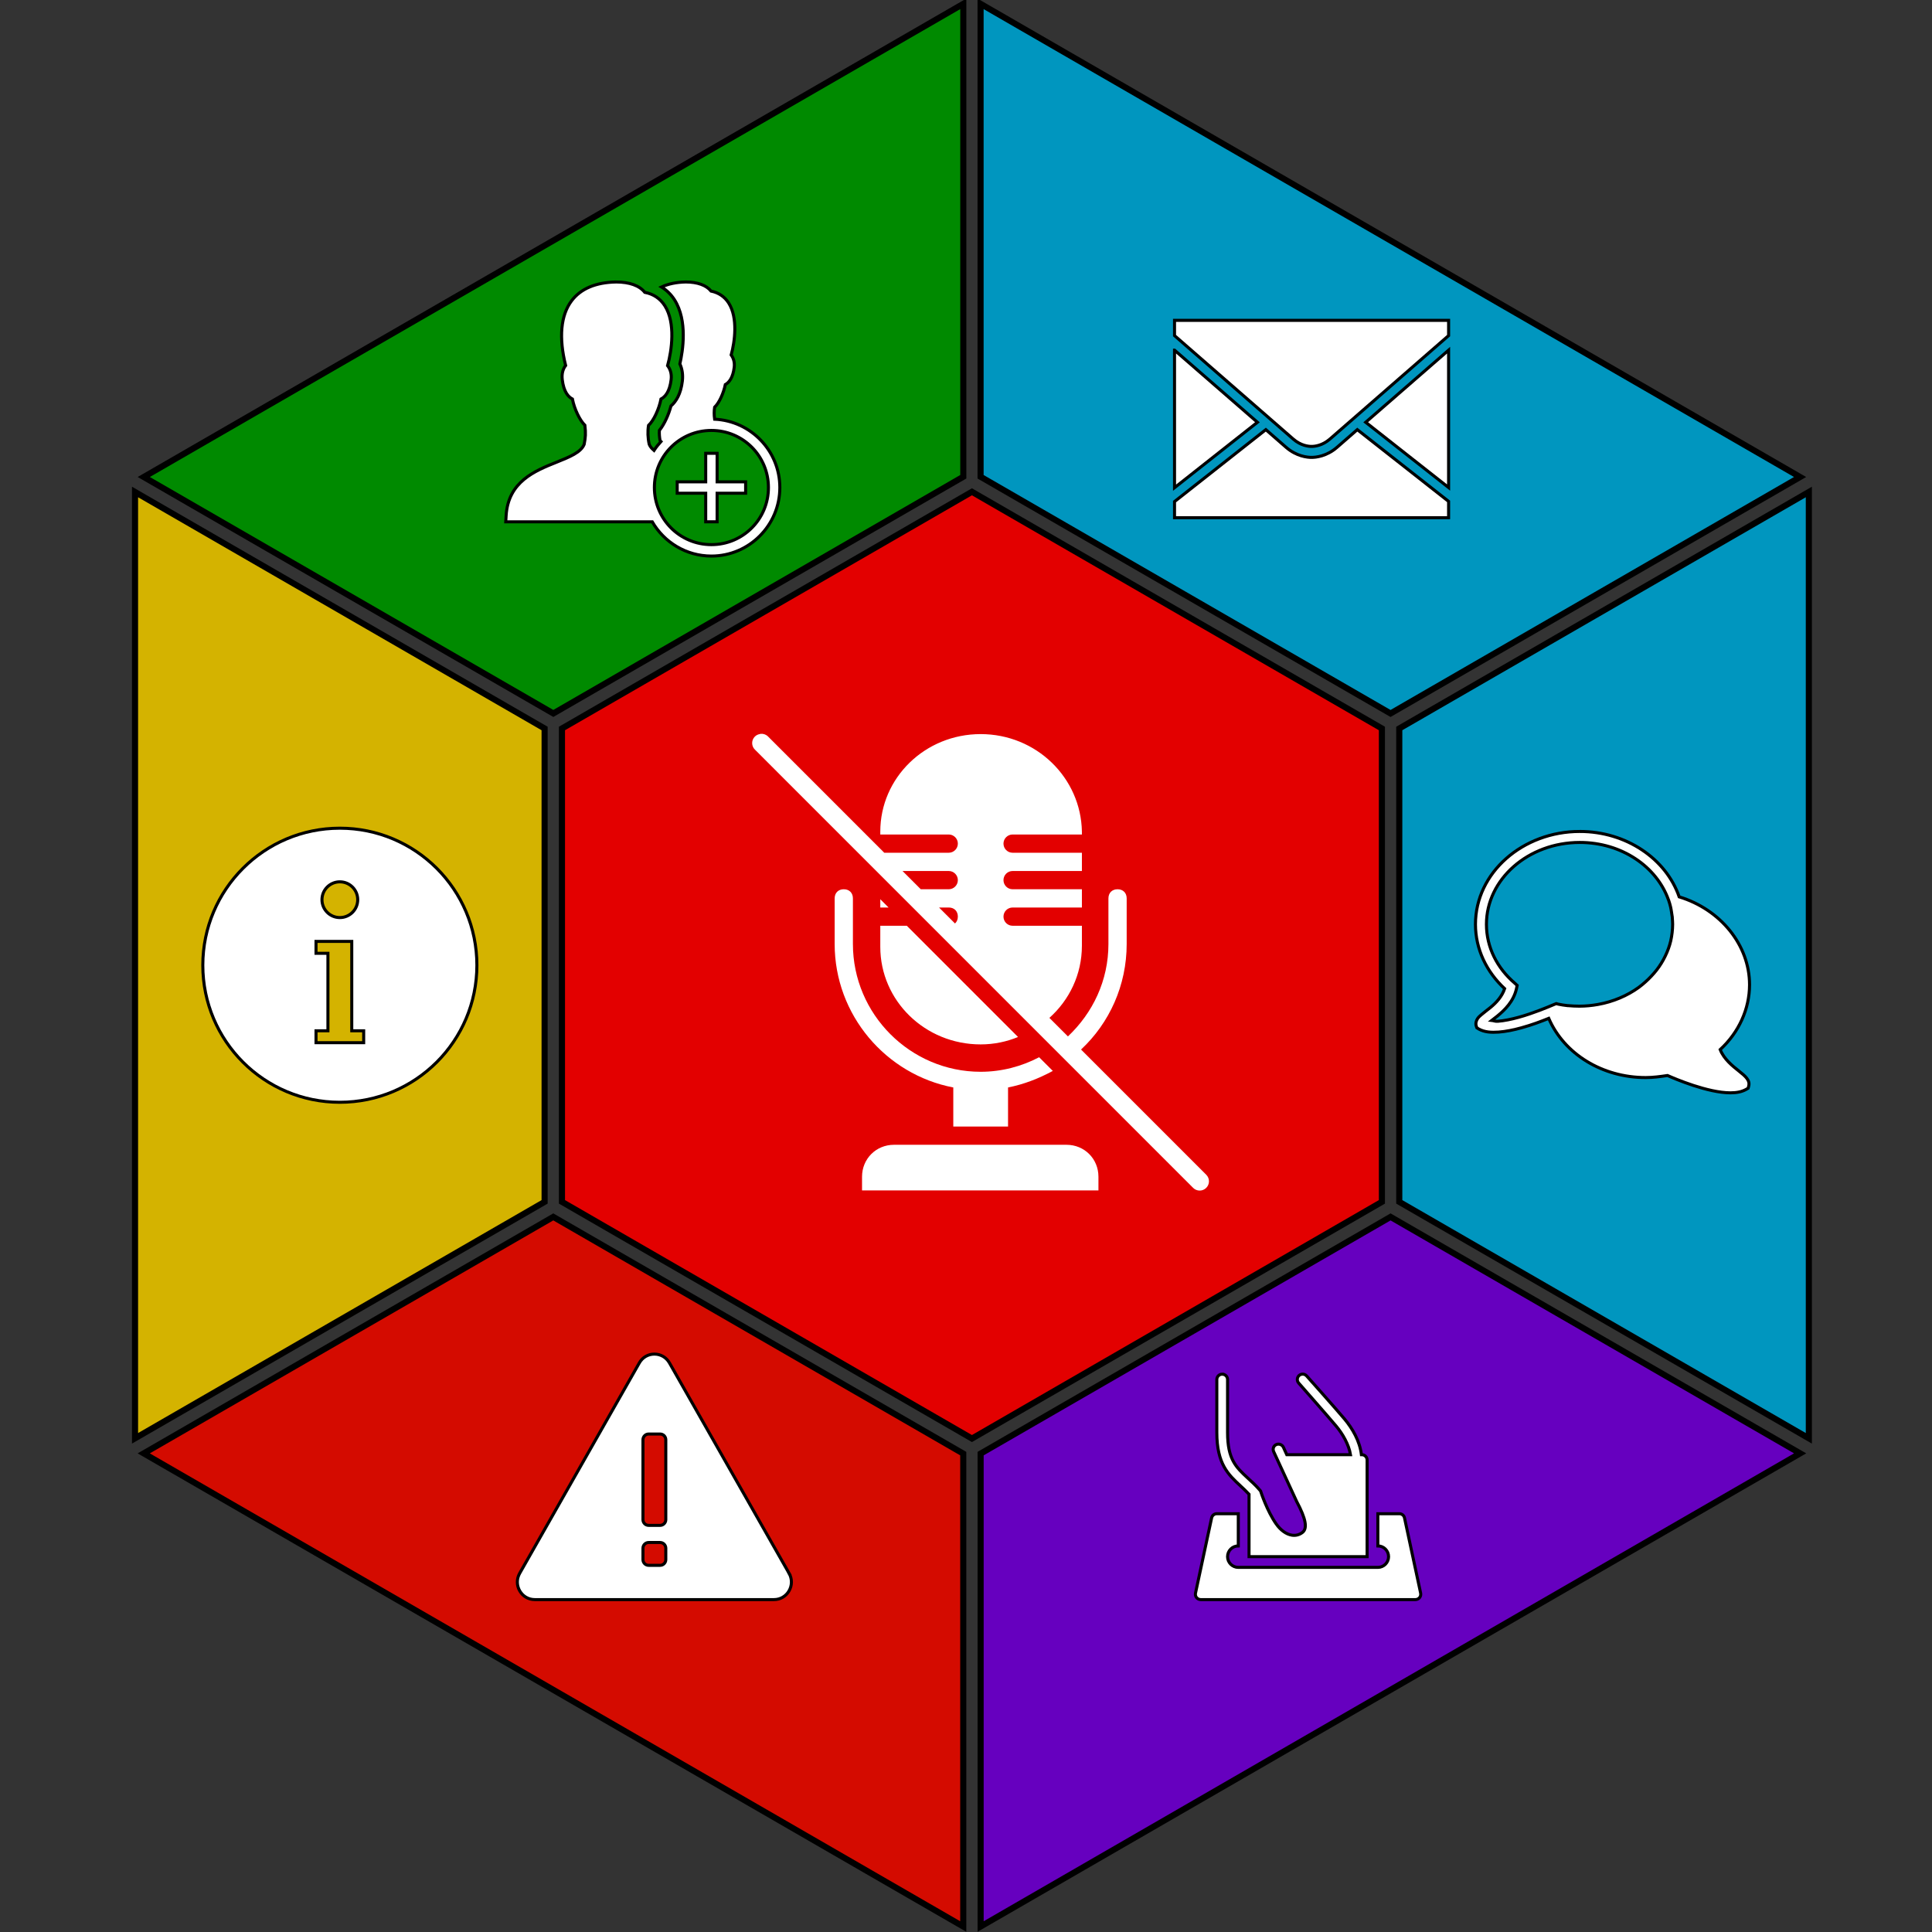<?xml version="1.0" encoding="UTF-8" standalone="no"?>
<svg
   xmlns:dc="http://purl.org/dc/elements/1.1/"
   xmlns:cc="http://creativecommons.org/ns#"
   xmlns:rdf="http://www.w3.org/1999/02/22-rdf-syntax-ns#"
   xmlns:svg="http://www.w3.org/2000/svg"
   xmlns="http://www.w3.org/2000/svg"
   xmlns:sodipodi="http://sodipodi.sourceforge.net/DTD/sodipodi-0.dtd"
   xmlns:inkscape="http://www.inkscape.org/namespaces/inkscape"
   sodipodi:docname="hud_scaled.svg"
   inkscape:version="0.92.4 (5da689c313, 2019-01-14)"
   id="svg8"
   version="1.1"
   viewBox="0 0 185.208 185.208"
   height="700"
   width="700">
  <rect x="0" y="0" width="185.208" height="185.208" fill="#333333" stroke="none"/>
  <defs
     id="defs2">
    <clipPath
       clipPathUnits="userSpaceOnUse"
       id="clipPath34">
      <path
         d="M 0,999 H 1920 V 0 H 0 Z"
         id="path32"
         inkscape:connector-curvature="0" />
    </clipPath>
  </defs>
  <sodipodi:namedview
     inkscape:window-maximized="1"
     inkscape:window-y="-8"
     inkscape:window-x="1072"
     inkscape:window-height="1027"
     inkscape:window-width="1920"
     showgrid="false"
     inkscape:document-rotation="0"
     inkscape:current-layer="g18"
     inkscape:document-units="mm"
     inkscape:cy="314.8006"
     inkscape:cx="181.75831"
     inkscape:zoom="0.98994949"
     inkscape:pageshadow="2"
     inkscape:pageopacity="0.0"
     borderopacity="1.0"
     bordercolor="#666666"
     pagecolor="#ffffff"
     id="base"
     fit-margin-top="0"
     fit-margin-left="0"
     fit-margin-right="0"
     fit-margin-bottom="0"
     units="px"
     showguides="false"
     inkscape:guide-bbox="true">
    <sodipodi:guide
       position="100.164,228.298"
       orientation="1,0"
       id="guide1763"
       inkscape:locked="false" />
  </sodipodi:namedview>
  <g
     id="layer1"
     inkscape:groupmode="layer"
     inkscape:label="Ebene 1"
     transform="translate(-51.896,-20.455)">
    <g
       id="g18"
       inkscape:label="hud"
       transform="matrix(0.353,0,0,-0.353,-80.257,222.866)">
      <g
         id="g20"
         transform="matrix(1.654,0,0,1.654,635.973,572.362)">
        <path
           d="M 0,0 -134.558,-77.688 -67.313,-116.511 0,-77.648 Z"
           style="fill:#008a00;fill-opacity:1;fill-rule:nonzero;stroke:none"
           id="path22"
           inkscape:connector-curvature="0" />
      </g>
      <g
         id="g24"
         transform="matrix(1.654,0,0,1.654,635.973,572.362)">
        <path
           d="M 0,0 -134.558,-77.688 -67.313,-116.511 0,-77.648 Z"
           style="fill:none;stroke:#000000;stroke-width:1;stroke-linecap:butt;stroke-linejoin:miter;stroke-miterlimit:10;stroke-dasharray:none;stroke-opacity:1"
           id="path26"
           inkscape:connector-curvature="0" />
      </g>
      <g
         id="g36"
         transform="matrix(1.654,0,0,1.654,566.019,450.307)">
        <path
           inkscape:connector-curvature="0"
           d="M 0,0 V -4.687 H -4.681 V -6.562 H 0 v -4.688 h 1.873 v 4.688 h 4.681 v 1.875 H 1.873 V 0 Z m 0.937,3.75 c 5.182,0 9.362,-4.187 9.362,-9.375 0,-5.189 -4.18,-9.375 -9.362,-9.375 -5.183,0 -9.363,4.186 -9.363,9.375 0,5.188 4.18,9.375 9.363,9.375 m -15.654,24.375 c -3.346,-0.063 -5.815,-1.103 -7.315,-3.105 -1.774,-2.367 -2.11,-6.029 -0.965,-10.606 -0.406,-0.513 -0.677,-1.297 -0.556,-2.314 0.238,-2.03 1.009,-2.854 1.668,-3.194 0.318,-1.63 1.199,-3.479 2.048,-4.306 0.161,-1.333 0.102,-1.99 -0.118,-3.135 -0.53,-1.319 -2.391,-2.069 -4.534,-2.93 -3.545,-1.421 -7.951,-3.182 -8.281,-8.789 l -0.058,-0.996 h 24.051 c 1.945,-3.358 5.566,-5.625 9.714,-5.625 6.195,0 11.235,5.046 11.235,11.25 0,6.023 -4.762,10.942 -10.709,11.221 -0.095,0.676 -0.095,1.35 0,1.963 0.772,0.743 1.481,2.35 1.756,3.72 0.589,0.325 1.254,1.091 1.463,2.842 0.102,0.875 -0.158,1.556 -0.498,2.022 0.596,2.168 1.13,6.1 -0.41,8.525 -0.662,1.043 -1.66,1.71 -2.896,1.963 -0.775,0.959 -2.228,1.494 -4.155,1.494 -1.547,-0.029 -2.871,-0.312 -3.979,-0.82 0.841,-0.528 1.576,-1.228 2.136,-2.11 2.176,-3.424 1.364,-8.408 0.878,-10.517 0.391,-0.835 0.526,-1.814 0.409,-2.813 C -4.085,9.704 -4.89,8.47 -5.706,7.764 -6.067,6.412 -6.737,4.841 -7.607,3.75 -7.64,3.219 -7.6,2.633 -7.49,2.08 -7.464,2.043 -7.402,1.992 -7.344,1.934 -7.765,1.472 -8.145,0.996 -8.485,0.469 c -0.369,0.318 -0.647,0.63 -0.79,0.996 -0.238,1.036 -0.27,2.156 -0.117,3.105 0.881,0.824 1.741,2.742 2.048,4.336 0.658,0.34 1.43,1.168 1.668,3.194 0.121,1.006 -0.187,1.772 -0.585,2.285 0.687,2.468 1.331,7.027 -0.439,9.814 -0.764,1.204 -1.876,1.951 -3.306,2.227 -0.864,1.101 -2.506,1.699 -4.711,1.699"
           style="fill:#ffffff;fill-opacity:1;fill-rule:nonzero;stroke:none"
           id="path38" />
      </g>
      <g
         id="g40"
         transform="matrix(1.654,0,0,1.654,566.019,450.307)">
        <path
           inkscape:connector-curvature="0"
           d="M 0,0 V -4.687 H -4.681 V -6.562 H 0 v -4.688 h 1.873 v 4.688 h 4.681 v 1.875 H 1.873 V 0 Z m 0.937,3.75 c 5.182,0 9.362,-4.187 9.362,-9.375 0,-5.189 -4.18,-9.375 -9.362,-9.375 -5.183,0 -9.363,4.186 -9.363,9.375 0,5.188 4.18,9.375 9.363,9.375 z m -15.654,24.375 c -3.346,-0.063 -5.815,-1.103 -7.315,-3.105 -1.774,-2.367 -2.11,-6.029 -0.965,-10.606 -0.406,-0.513 -0.677,-1.297 -0.556,-2.314 0.238,-2.03 1.009,-2.854 1.668,-3.194 0.318,-1.63 1.199,-3.479 2.048,-4.306 0.161,-1.333 0.102,-1.99 -0.118,-3.135 -0.53,-1.319 -2.391,-2.069 -4.534,-2.93 -3.545,-1.421 -7.951,-3.182 -8.281,-8.789 l -0.058,-0.996 h 24.051 c 1.945,-3.358 5.566,-5.625 9.714,-5.625 6.195,0 11.235,5.046 11.235,11.25 0,6.023 -4.762,10.942 -10.709,11.221 -0.095,0.676 -0.095,1.35 0,1.963 0.772,0.743 1.481,2.35 1.756,3.72 0.589,0.325 1.254,1.091 1.463,2.842 0.102,0.875 -0.158,1.556 -0.498,2.022 0.596,2.168 1.13,6.1 -0.41,8.525 -0.662,1.043 -1.66,1.71 -2.896,1.963 -0.775,0.959 -2.228,1.494 -4.155,1.494 -1.547,-0.029 -2.871,-0.312 -3.979,-0.82 0.841,-0.528 1.576,-1.228 2.136,-2.11 2.176,-3.424 1.364,-8.408 0.878,-10.517 0.391,-0.835 0.526,-1.814 0.409,-2.813 C -4.085,9.704 -4.89,8.47 -5.706,7.764 -6.067,6.412 -6.737,4.841 -7.607,3.75 -7.64,3.219 -7.6,2.633 -7.49,2.08 -7.464,2.043 -7.402,1.992 -7.344,1.934 -7.765,1.472 -8.145,0.996 -8.485,0.469 c -0.369,0.318 -0.647,0.63 -0.79,0.996 -0.238,1.036 -0.27,2.156 -0.117,3.105 0.881,0.824 1.741,2.742 2.048,4.336 0.658,0.34 1.43,1.168 1.668,3.194 0.121,1.006 -0.187,1.772 -0.585,2.285 0.687,2.468 1.331,7.027 -0.439,9.814 -0.764,1.204 -1.876,1.951 -3.306,2.227 -0.864,1.101 -2.506,1.699 -4.711,1.699 z"
           style="fill:none;stroke:#000000;stroke-width:0.5;stroke-linecap:butt;stroke-linejoin:miter;stroke-miterlimit:10;stroke-dasharray:none;stroke-opacity:1"
           id="path42" />
      </g>
      <g
         id="g44"
         transform="matrix(1.654,0,0,1.654,411.042,180.067)">
        <path
           inkscape:connector-curvature="0"
           d="M 0,0 V -0.003 L 0.001,-0.005 Z"
           style="fill:#000000;fill-opacity:1;fill-rule:nonzero;stroke:none"
           id="path46" />
      </g>
      <g
         id="g48"
         transform="matrix(1.654,0,0,1.654,638.319,439.847)">
        <path
           inkscape:connector-curvature="0"
           d="m 0,0 -67.313,-38.86 v -77.724 L 0,-155.446 l 67.311,38.861 v 77.725 z"
           style="fill:#e30000;fill-opacity:1;fill-rule:nonzero;stroke:none"
           id="path50" />
      </g>
      <g
         id="g52"
         transform="matrix(1.654,0,0,1.654,638.319,439.847)">
        <path
           inkscape:connector-curvature="0"
           d="m 0,0 -67.313,-38.86 v -77.724 L 0,-155.446 l 67.311,38.861 v 77.725 z"
           style="fill:none;stroke:#000000;stroke-width:1;stroke-linecap:butt;stroke-linejoin:miter;stroke-miterlimit:10;stroke-dasharray:none;stroke-opacity:1"
           id="path54" />
      </g>
      <g
         id="g56"
         transform="matrix(1.654,0,0,1.654,617.146,262.515)">
        <path
           inkscape:connector-curvature="0"
           d="m 0,0 c -2.938,0 -5.244,-2.301 -5.244,-5.245 v -2.247 h 38.815 v 2.247 c 0,2.944 -2.3,5.245 -5.244,5.245 z m -2.247,35.962 v -3.465 c 0,-8.839 7.339,-16.015 16.481,-16.015 2.247,0 4.337,0.469 6.134,1.218 L 2.107,35.962 Z m 9.645,2.997 H 8.99 c 0.901,0 1.498,-0.597 1.498,-1.498 0,-0.475 -0.175,-0.86 -0.468,-1.124 z m -9.645,1.358 v -1.358 h 1.357 z m -5.993,1.639 c -0.902,0 -1.499,-0.597 -1.499,-1.498 V 32.966 C -9.739,21.312 -1.317,11.53 9.739,9.412 V 2.996 h 8.99 v 6.416 c 2.604,0.515 5.033,1.463 7.351,2.716 l -2.247,2.247 c -2.845,-1.498 -6.152,-2.388 -9.599,-2.388 -11.536,0 -20.976,9.442 -20.976,20.979 v 7.492 c 0,0.901 -0.597,1.498 -1.498,1.498 m 9.645,2.997 H 8.99 c 0.825,0 1.498,-0.673 1.498,-1.499 0,-0.825 -0.673,-1.498 -1.498,-1.498 H 4.401 Z m -23.27,22.524 c -0.065,-0.012 -0.129,-0.03 -0.188,-0.047 -0.562,-0.1 -1.012,-0.509 -1.17,-1.054 -0.158,-0.55 0.006,-1.136 0.421,-1.522 L 49.116,-7.071 c 0.597,-0.597 1.557,-0.597 2.154,0 0.597,0.596 0.597,1.556 0,2.154 L 30.715,15.64 c 4.671,4.36 7.492,10.553 7.492,17.326 v 7.492 c 0,0.901 -0.598,1.498 -1.499,1.498 -0.901,0 -1.498,-0.597 -1.498,-1.498 v -7.492 c 0,-6.006 -2.564,-11.309 -6.648,-15.172 l -3.044,3.043 c 3.266,2.921 5.337,7.124 5.337,11.848 v 3.277 H 19.478 c -0.831,0 -1.499,0.674 -1.499,1.499 0,0.825 0.668,1.498 1.499,1.498 h 11.377 v 2.997 H 19.478 c -0.831,0 -1.499,0.673 -1.499,1.498 0,0.826 0.668,1.499 1.499,1.499 H 30.855 V 47.95 H 19.478 c -0.831,0 -1.499,0.673 -1.499,1.498 0,0.825 0.668,1.498 1.499,1.498 h 11.377 v 0.469 C 30.703,60.254 23.376,67.43 14.234,67.43 5.092,67.43 -2.247,60.254 -2.247,51.415 V 50.946 H 8.99 c 0.825,0 1.498,-0.673 1.498,-1.498 0,-0.825 -0.673,-1.498 -1.498,-1.498 H -1.592 l -19.056,19.058 c -0.31,0.334 -0.761,0.504 -1.217,0.469"
           style="fill:#ffffff;fill-opacity:1;fill-rule:nonzero;stroke:none"
           id="path58" />
      </g>
      <g
         id="g60"
         transform="matrix(1.654,0,0,1.654,640.664,572.359)">
        <path
           inkscape:connector-curvature="0"
           d="m 0,0 v -77.648 l 67.311,-38.866 67.245,38.827 z"
           style="fill:#0096bf;fill-opacity:1;fill-rule:nonzero;stroke:none"
           id="path62" />
      </g>
      <g
         id="g64"
         transform="matrix(1.654,0,0,1.654,640.664,572.359)">
        <path
           inkscape:connector-curvature="0"
           d="m 0,0 v -77.648 l 67.311,-38.866 67.245,38.827 z"
           style="fill:none;stroke:#000000;stroke-width:1;stroke-linecap:butt;stroke-linejoin:miter;stroke-miterlimit:10;stroke-dasharray:none;stroke-opacity:1"
           id="path66" />
      </g>
      <g
         id="g68"
         transform="matrix(1.654,0,0,1.654,718.129,456.727)">
        <path
           inkscape:connector-curvature="0"
           d="m 0,0 -14.991,-11.813 v -2.643 h 45 v 2.672 L 15.019,0 C 13.275,-1.519 12.02,-2.619 11.7,-2.896 9.974,-4.398 8.191,-4.557 7.509,-4.557 c -0.682,0 -2.464,0.156 -4.19,1.661 C 3.002,-2.623 1.747,-1.522 0,0 M 30.009,13.05 C 27.264,10.659 20.872,5.104 16.397,1.209 L 30.009,-9.506 Z m -45,0 V -9.534 L -1.378,1.209 c -4.412,3.84 -10.705,9.31 -13.613,11.841 m 0,4.893 V 15.44 C -12.28,13.082 3.27,-0.475 4.5,-1.547 5.766,-2.65 7.028,-2.756 7.509,-2.756 c 0.482,0 1.744,0.106 3.01,1.209 1.276,1.111 17.732,15.458 19.49,16.987 v 2.503 z"
           style="fill:#ffffff;fill-opacity:1;fill-rule:nonzero;stroke:none"
           id="path70" />
      </g>
      <g
         id="g72"
         transform="matrix(1.654,0,0,1.654,718.129,456.727)">
        <path
           inkscape:connector-curvature="0"
           d="m 0,0 -14.991,-11.813 v -2.643 h 45 v 2.672 L 15.019,0 C 13.275,-1.519 12.02,-2.619 11.7,-2.896 9.974,-4.398 8.191,-4.557 7.509,-4.557 c -0.682,0 -2.464,0.156 -4.19,1.661 C 3.002,-2.623 1.747,-1.522 0,0 Z M 30.009,13.05 C 27.264,10.659 20.872,5.104 16.397,1.209 L 30.009,-9.506 Z m -45,0 V -9.534 L -1.378,1.209 c -4.412,3.84 -10.705,9.31 -13.613,11.841 z m 0,4.893 V 15.44 C -12.28,13.082 3.27,-0.475 4.5,-1.547 5.766,-2.65 7.028,-2.756 7.509,-2.756 c 0.482,0 1.744,0.106 3.01,1.209 1.276,1.111 17.732,15.458 19.49,16.987 v 2.503 z"
           style="fill:none;stroke:#000000;stroke-width:0.5;stroke-linecap:butt;stroke-linejoin:miter;stroke-miterlimit:10;stroke-dasharray:none;stroke-opacity:1"
           id="path74" />
      </g>
      <g
         id="g76"
         transform="matrix(1.654,0,0,1.654,865.592,439.794)">
        <path
           inkscape:connector-curvature="0"
           d="m 0,0 -67.245,-38.828 v -77.725 L 0,-155.376 Z"
           style="fill:#0096bf;fill-opacity:1;fill-rule:nonzero;stroke:none"
           id="path78" />
      </g>
      <g
         id="g80"
         transform="matrix(1.654,0,0,1.654,865.592,439.794)">
        <path
           inkscape:connector-curvature="0"
           d="m 0,0 -67.245,-38.828 v -77.725 L 0,-155.376 Z"
           style="fill:none;stroke:#000000;stroke-width:1;stroke-linecap:butt;stroke-linejoin:miter;stroke-miterlimit:10;stroke-dasharray:none;stroke-opacity:1"
           id="path82" />
      </g>
      <g
         id="g84"
         transform="matrix(1.654,0,0,1.654,803.396,344.621)">
        <path
           inkscape:connector-curvature="0"
           d="m 0,0 c 6.868,0 12.599,-3.966 14.54,-9.383 0.006,-0.021 0.021,-0.035 0.028,-0.056 0.01,-0.029 0.017,-0.057 0.028,-0.084 0.123,-0.357 0.222,-0.706 0.31,-1.072 0.063,-0.254 0.095,-0.5 0.141,-0.76 0.01,-0.067 0.017,-0.13 0.028,-0.198 0.039,-0.239 0.088,-0.489 0.113,-0.732 0.003,-0.035 -0.004,-0.077 0,-0.113 0.028,-0.341 0.056,-0.694 0.056,-1.042 0,-0.462 -0.032,-0.902 -0.084,-1.353 -0.054,-0.458 -0.124,-0.909 -0.226,-1.353 -0.204,-0.874 -0.514,-1.705 -0.902,-2.507 -0.387,-0.803 -0.856,-1.568 -1.408,-2.283 -0.275,-0.356 -0.589,-0.711 -0.902,-1.043 -0.314,-0.331 -0.638,-0.655 -0.987,-0.958 -0.341,-0.299 -0.697,-0.602 -1.07,-0.873 -1.895,-1.37 -4.185,-2.342 -6.678,-2.79 -0.997,-0.179 -2.015,-0.282 -3.072,-0.282 -0.609,0 -1.215,0.032 -1.803,0.085 -0.029,0.004 -0.056,-0.004 -0.085,0 -0.077,0.007 -0.151,0.022 -0.225,0.028 -0.208,0.025 -0.423,0.053 -0.62,0.084 -0.268,0.043 -0.514,0.085 -0.761,0.142 l -0.281,0.084 -0.283,-0.112 c -1.162,-0.49 -3.532,-1.487 -5.917,-2.142 -1.194,-0.327 -2.398,-0.574 -3.409,-0.648 -0.448,-0.032 -0.634,0.102 -0.987,0.141 0.289,0.225 0.532,0.405 0.902,0.704 1.201,0.98 2.68,2.396 3.156,4.509 l 0.113,0.535 -0.395,0.367 c -2.884,2.461 -4.649,5.888 -4.649,9.665 C -15.329,-6.058 -8.496,0 0,0 m 0,1.804 c -9.359,0 -17.132,-6.756 -17.132,-15.244 0,-4.108 1.842,-7.831 4.79,-10.567 -0.433,-1.279 -1.353,-2.297 -2.339,-3.099 -0.549,-0.448 -1.085,-0.832 -1.522,-1.212 -0.218,-0.191 -0.419,-0.36 -0.591,-0.62 -0.173,-0.261 -0.349,-0.711 -0.226,-1.156 l 0.113,-0.338 0.31,-0.197 c 0.937,-0.532 2.075,-0.592 3.269,-0.507 1.194,0.084 2.483,0.356 3.747,0.704 1.744,0.479 3.237,1.05 4.48,1.55 2.516,-5.833 8.782,-9.722 15.921,-9.722 1.212,0 2.434,0.166 3.578,0.338 1.233,-0.546 6.612,-2.845 10.342,-2.845 1.071,0 1.902,0.19 2.564,0.563 l 0.338,0.197 0.085,0.338 c 0.264,0.966 -0.553,1.642 -1.606,2.481 -1.06,0.842 -2.462,1.962 -3.072,3.521 3.072,2.832 4.819,6.679 4.819,10.652 0,6.488 -4.734,12.349 -11.553,14.427 C 14.163,-2.68 7.625,1.804 0,1.804"
           style="fill:#ffffff;fill-opacity:1;fill-rule:nonzero;stroke:none"
           id="path86" />
      </g>
      <g
         id="g88"
         transform="matrix(1.654,0,0,1.654,803.396,344.621)">
        <path
           inkscape:connector-curvature="0"
           d="m 0,0 c 6.868,0 12.599,-3.966 14.54,-9.383 0.006,-0.021 0.021,-0.035 0.028,-0.056 0.01,-0.029 0.017,-0.057 0.028,-0.084 0.123,-0.357 0.222,-0.706 0.31,-1.072 0.063,-0.254 0.095,-0.5 0.141,-0.76 0.01,-0.067 0.017,-0.13 0.028,-0.198 0.039,-0.239 0.088,-0.489 0.113,-0.732 0.003,-0.035 -0.004,-0.077 0,-0.113 0.028,-0.341 0.056,-0.694 0.056,-1.042 0,-0.462 -0.032,-0.902 -0.084,-1.353 -0.054,-0.458 -0.124,-0.909 -0.226,-1.353 -0.204,-0.874 -0.514,-1.705 -0.902,-2.507 -0.387,-0.803 -0.856,-1.568 -1.408,-2.283 -0.275,-0.356 -0.589,-0.711 -0.902,-1.043 -0.314,-0.331 -0.638,-0.655 -0.987,-0.958 -0.341,-0.299 -0.697,-0.602 -1.07,-0.873 -1.895,-1.37 -4.185,-2.342 -6.678,-2.79 -0.997,-0.179 -2.015,-0.282 -3.072,-0.282 -0.609,0 -1.215,0.032 -1.803,0.085 -0.029,0.004 -0.056,-0.004 -0.085,0 -0.077,0.007 -0.151,0.022 -0.225,0.028 -0.208,0.025 -0.423,0.053 -0.62,0.084 -0.268,0.043 -0.514,0.085 -0.761,0.142 l -0.281,0.084 -0.283,-0.112 c -1.162,-0.49 -3.532,-1.487 -5.917,-2.142 -1.194,-0.327 -2.398,-0.574 -3.409,-0.648 -0.448,-0.032 -0.634,0.102 -0.987,0.141 0.289,0.225 0.532,0.405 0.902,0.704 1.201,0.98 2.68,2.396 3.156,4.509 l 0.113,0.535 -0.395,0.367 c -2.884,2.461 -4.649,5.888 -4.649,9.665 C -15.329,-6.058 -8.496,0 0,0 Z m 0,1.804 c -9.359,0 -17.132,-6.756 -17.132,-15.244 0,-4.108 1.842,-7.831 4.79,-10.567 -0.433,-1.279 -1.353,-2.297 -2.339,-3.099 -0.549,-0.448 -1.085,-0.832 -1.522,-1.212 -0.218,-0.191 -0.419,-0.36 -0.591,-0.62 -0.173,-0.261 -0.349,-0.711 -0.226,-1.156 l 0.113,-0.338 0.31,-0.197 c 0.937,-0.532 2.075,-0.592 3.269,-0.507 1.194,0.084 2.483,0.356 3.747,0.704 1.744,0.479 3.237,1.05 4.48,1.55 2.516,-5.833 8.782,-9.722 15.921,-9.722 1.212,0 2.434,0.166 3.578,0.338 1.233,-0.546 6.612,-2.845 10.342,-2.845 1.071,0 1.902,0.19 2.564,0.563 l 0.338,0.197 0.085,0.338 c 0.264,0.966 -0.553,1.642 -1.606,2.481 -1.06,0.842 -2.462,1.962 -3.072,3.521 3.072,2.832 4.819,6.679 4.819,10.652 0,6.488 -4.734,12.349 -11.553,14.427 C 14.163,-2.68 7.625,1.804 0,1.804 Z"
           style="fill:none;stroke:#000000;stroke-width:0.5;stroke-linecap:butt;stroke-linejoin:miter;stroke-miterlimit:10;stroke-dasharray:none;stroke-opacity:1"
           id="path90" />
      </g>
      <g
         id="g92"
         transform="matrix(1.654,0,0,1.654,752.003,242.932)">
        <path
           inkscape:connector-curvature="0"
           d="m 0,0 -67.307,-38.864 v -77.647 l 134.555,77.687 z"
           style="fill:#6600bf;fill-opacity:1;fill-rule:nonzero;stroke:none"
           id="path94" />
      </g>
      <g
         id="g96"
         transform="matrix(1.654,0,0,1.654,752.003,242.932)">
        <path
           inkscape:connector-curvature="0"
           d="m 0,0 -67.307,-38.864 v -77.647 l 134.555,77.687 z"
           style="fill:none;stroke:#000000;stroke-width:1;stroke-linecap:butt;stroke-linejoin:miter;stroke-miterlimit:10;stroke-dasharray:none;stroke-opacity:1"
           id="path98" />
      </g>
      <g
         id="g100"
         transform="matrix(1.654,0,0,1.654,704.821,162.327)">
        <path
           inkscape:connector-curvature="0"
           d="m 0,0 c -0.417,0 -0.768,-0.282 -0.854,-0.688 l -2.644,-12.338 c -0.055,-0.262 -0.003,-0.537 0.166,-0.744 0.168,-0.207 0.42,-0.331 0.688,-0.331 h 35.25 c 0.269,0 0.52,0.124 0.689,0.331 0.169,0.207 0.22,0.482 0.165,0.744 L 30.816,-0.688 C 30.73,-0.279 30.379,0 29.963,0 h -3.525 v -5.288 c 0.971,0 1.762,-0.792 1.762,-1.763 0,-0.97 -0.791,-1.762 -1.762,-1.762 H 3.525 c -0.971,0 -1.762,0.792 -1.762,1.762 0,0.971 0.791,1.763 1.762,1.763 V 0 Z M 0.881,22.912 C 0.393,22.912 0,22.517 0,22.031 V 13.329 C 0,8.165 1.894,6.413 3.883,4.571 4.348,4.141 4.816,3.697 5.288,3.194 V -7.051 H 24.675 V 8.813 c 0,0.488 -0.392,0.88 -0.881,0.88 h -0.055 c -0.265,2.252 -1.494,4.331 -2.781,5.867 -1.436,1.711 -6.197,7.049 -6.197,7.049 -0.196,0.231 -0.499,0.348 -0.799,0.303 -0.32,-0.048 -0.588,-0.268 -0.695,-0.574 -0.11,-0.304 -0.045,-0.645 0.172,-0.885 0,0 4.771,-5.419 6.142,-7.051 1.084,-1.29 2.086,-3.039 2.368,-4.709 H 11.484 l -0.551,1.212 C 10.73,11.346 10.189,11.549 9.749,11.346 9.305,11.143 9.133,10.634 9.336,10.189 L 13.109,2.01 c 1.525,-2.857 1.807,-4.434 0.936,-5.095 -0.499,-0.378 -1.091,-0.537 -1.708,-0.44 -0.932,0.144 -1.851,0.801 -2.588,1.844 C 8.269,0.413 7.253,3.521 7.243,3.553 L 7.188,3.718 7.078,3.855 C 6.403,4.65 5.718,5.263 5.067,5.865 3.15,7.642 1.763,8.937 1.763,13.329 v 8.702 c 0,0.486 -0.393,0.881 -0.882,0.881"
           style="fill:#ffffff;fill-opacity:1;fill-rule:nonzero;stroke:none"
           id="path102" />
      </g>
      <g
         id="g104"
         transform="matrix(1.654,0,0,1.654,704.821,162.327)">
        <path
           inkscape:connector-curvature="0"
           d="m 0,0 c -0.417,0 -0.768,-0.282 -0.854,-0.688 l -2.644,-12.338 c -0.055,-0.262 -0.003,-0.537 0.166,-0.744 0.168,-0.207 0.42,-0.331 0.688,-0.331 h 35.25 c 0.269,0 0.52,0.124 0.689,0.331 0.169,0.207 0.22,0.482 0.165,0.744 L 30.816,-0.688 C 30.73,-0.279 30.379,0 29.963,0 h -3.525 v -5.288 c 0.971,0 1.762,-0.792 1.762,-1.763 0,-0.97 -0.791,-1.762 -1.762,-1.762 H 3.525 c -0.971,0 -1.762,0.792 -1.762,1.762 0,0.971 0.791,1.763 1.762,1.763 V 0 Z M 0.881,22.912 C 0.393,22.912 0,22.517 0,22.031 V 13.329 C 0,8.165 1.894,6.413 3.883,4.571 4.348,4.141 4.816,3.697 5.288,3.194 V -7.051 H 24.675 V 8.813 c 0,0.488 -0.392,0.88 -0.881,0.88 h -0.055 c -0.265,2.252 -1.494,4.331 -2.781,5.867 -1.436,1.711 -6.197,7.049 -6.197,7.049 -0.196,0.231 -0.499,0.348 -0.799,0.303 -0.32,-0.048 -0.588,-0.268 -0.695,-0.574 -0.11,-0.304 -0.045,-0.645 0.172,-0.885 0,0 4.771,-5.419 6.142,-7.051 1.084,-1.29 2.086,-3.039 2.368,-4.709 H 11.484 l -0.551,1.212 C 10.73,11.346 10.189,11.549 9.749,11.346 9.305,11.143 9.133,10.634 9.336,10.189 L 13.109,2.01 c 1.525,-2.857 1.807,-4.434 0.936,-5.095 -0.499,-0.378 -1.091,-0.537 -1.708,-0.44 -0.932,0.144 -1.851,0.801 -2.588,1.844 C 8.269,0.413 7.253,3.521 7.243,3.553 L 7.188,3.718 7.078,3.855 C 6.403,4.65 5.718,5.263 5.067,5.865 3.15,7.642 1.763,8.937 1.763,13.329 v 8.702 c 0,0.486 -0.393,0.881 -0.882,0.881 z"
           style="fill:none;stroke:#000000;stroke-width:0.5;stroke-linecap:butt;stroke-linejoin:miter;stroke-miterlimit:10;stroke-dasharray:none;stroke-opacity:1"
           id="path106" />
      </g>
      <g
         id="g108"
         transform="matrix(1.654,0,0,1.654,524.627,242.933)">
        <path
           inkscape:connector-curvature="0"
           d="m 0,0 -67.245,-38.827 134.556,-77.687 v 77.648 z"
           style="fill:#d40b00;fill-opacity:1;fill-rule:nonzero;stroke:none"
           id="path110" />
      </g>
      <g
         id="g112"
         transform="matrix(1.654,0,0,1.654,524.627,242.933)">
        <path
           inkscape:connector-curvature="0"
           d="m 0,0 -67.245,-38.827 134.556,-77.687 v 77.648 z"
           style="fill:none;stroke:#000000;stroke-width:1;stroke-linecap:butt;stroke-linejoin:miter;stroke-miterlimit:10;stroke-dasharray:none;stroke-opacity:1"
           id="path114" />
      </g>
      <g
         id="g116"
         transform="matrix(1.654,0,0,1.654,555.181,160.711)">
        <path
           inkscape:connector-curvature="0"
           d="m 0,0 c 0,-0.518 -0.42,-0.937 -0.937,-0.937 h -1.877 c -0.519,0 -0.936,0.419 -0.936,0.937 v 13.124 c 0,0.518 0.419,0.938 0.936,0.938 h 1.878 C -0.418,14.062 0,13.642 0,13.124 Z m 0,-6.562 c 0,-0.517 -0.418,-0.937 -0.935,-0.937 h -1.879 c -0.517,0 -0.936,0.42 -0.936,0.937 v 1.875 c 0,0.517 0.419,0.937 0.936,0.937 h 1.878 C -0.418,-3.75 0,-4.17 0,-4.687 Z M 20.241,-8.809 0.597,25.74 c -0.514,0.905 -1.438,1.445 -2.472,1.445 -1.034,0 -1.958,-0.54 -2.471,-1.445 L -23.991,-8.809 c -0.517,-0.908 -0.511,-1.991 0.015,-2.894 0.518,-0.89 1.435,-1.421 2.457,-1.421 H 17.77 c 1.021,0 1.939,0.531 2.457,1.421 0.526,0.903 0.532,1.984 0.014,2.894"
           style="fill:#ffffff;fill-opacity:1;fill-rule:nonzero;stroke:none"
           id="path118" />
      </g>
      <g
         id="g120"
         transform="matrix(1.654,0,0,1.654,555.181,160.711)">
        <path
           inkscape:connector-curvature="0"
           d="m 0,0 c 0,-0.518 -0.42,-0.937 -0.937,-0.937 h -1.877 c -0.519,0 -0.936,0.419 -0.936,0.937 v 13.124 c 0,0.518 0.419,0.938 0.936,0.938 h 1.878 C -0.418,14.062 0,13.642 0,13.124 Z m 0,-6.562 c 0,-0.517 -0.418,-0.937 -0.935,-0.937 h -1.879 c -0.517,0 -0.936,0.42 -0.936,0.937 v 1.875 c 0,0.517 0.419,0.937 0.936,0.937 h 1.878 C -0.418,-3.75 0,-4.17 0,-4.687 Z M 20.241,-8.809 0.597,25.74 c -0.514,0.905 -1.438,1.445 -2.472,1.445 -1.034,0 -1.958,-0.54 -2.471,-1.445 L -23.991,-8.809 c -0.517,-0.908 -0.511,-1.991 0.015,-2.894 0.518,-0.89 1.435,-1.421 2.457,-1.421 H 17.77 c 1.021,0 1.939,0.531 2.457,1.421 0.526,0.903 0.532,1.984 0.014,2.894 z"
           style="fill:none;stroke:#000000;stroke-width:0.5;stroke-linecap:butt;stroke-linejoin:miter;stroke-miterlimit:10;stroke-dasharray:none;stroke-opacity:1"
           id="path122" />
      </g>
      <g
         id="g124"
         transform="matrix(1.654,0,0,1.654,411.042,439.794)">
        <path
           inkscape:connector-curvature="0"
           d="m 0,0 v -155.376 l 67.247,38.823 v 77.725 z"
           style="fill:#d4b300;fill-opacity:1;fill-rule:nonzero;stroke:none"
           id="path126" />
      </g>
      <g
         id="g128"
         transform="matrix(1.654,0,0,1.654,411.042,439.794)">
        <path
           inkscape:connector-curvature="0"
           d="m 0,0 v -155.376 l 67.247,38.823 v 77.725 z"
           style="fill:none;stroke:#000000;stroke-width:1;stroke-linecap:butt;stroke-linejoin:miter;stroke-miterlimit:10;stroke-dasharray:none;stroke-opacity:1"
           id="path130" />
      </g>
      <g
         id="g132"
         transform="matrix(1.654,0,0,1.654,473.135,290.241)">
        <path
           inkscape:connector-curvature="0"
           d="m 0,0 h -7.826 v 1.956 h 1.956 v 12.718 h -1.956 v 1.957 h 5.869 V 1.956 H 0 Z m -3.913,26.413 c 1.621,0 2.934,-1.313 2.934,-2.934 0,-1.623 -1.313,-2.936 -2.934,-2.936 -1.622,0 -2.935,1.313 -2.935,2.936 0,1.621 1.313,2.934 2.935,2.934 m 0,8.805 c -12.427,0 -22.5,-10.073 -22.5,-22.5 0,-12.428 10.073,-22.5 22.5,-22.5 12.427,0 22.5,10.072 22.5,22.5 0,12.427 -10.073,22.5 -22.5,22.5"
           style="fill:#ffffff;fill-opacity:1;fill-rule:nonzero;stroke:none"
           id="path134" />
      </g>
      <g
         id="g136"
         transform="matrix(1.654,0,0,1.654,473.135,290.241)">
        <path
           inkscape:connector-curvature="0"
           d="m 0,0 h -7.826 v 1.956 h 1.956 v 12.718 h -1.956 v 1.957 h 5.869 V 1.956 H 0 Z m -3.913,26.413 c 1.621,0 2.934,-1.313 2.934,-2.934 0,-1.623 -1.313,-2.936 -2.934,-2.936 -1.622,0 -2.935,1.313 -2.935,2.936 0,1.621 1.313,2.934 2.935,2.934 z m 0,8.805 c -12.427,0 -22.5,-10.073 -22.5,-22.5 0,-12.428 10.073,-22.5 22.5,-22.5 12.427,0 22.5,10.072 22.5,22.5 0,12.427 -10.073,22.5 -22.5,22.5 z"
           style="fill:none;stroke:#000000;stroke-width:0.5;stroke-linecap:butt;stroke-linejoin:miter;stroke-miterlimit:10;stroke-dasharray:none;stroke-opacity:1"
           id="path138" />
      </g>
    </g>
  </g>
</svg>
